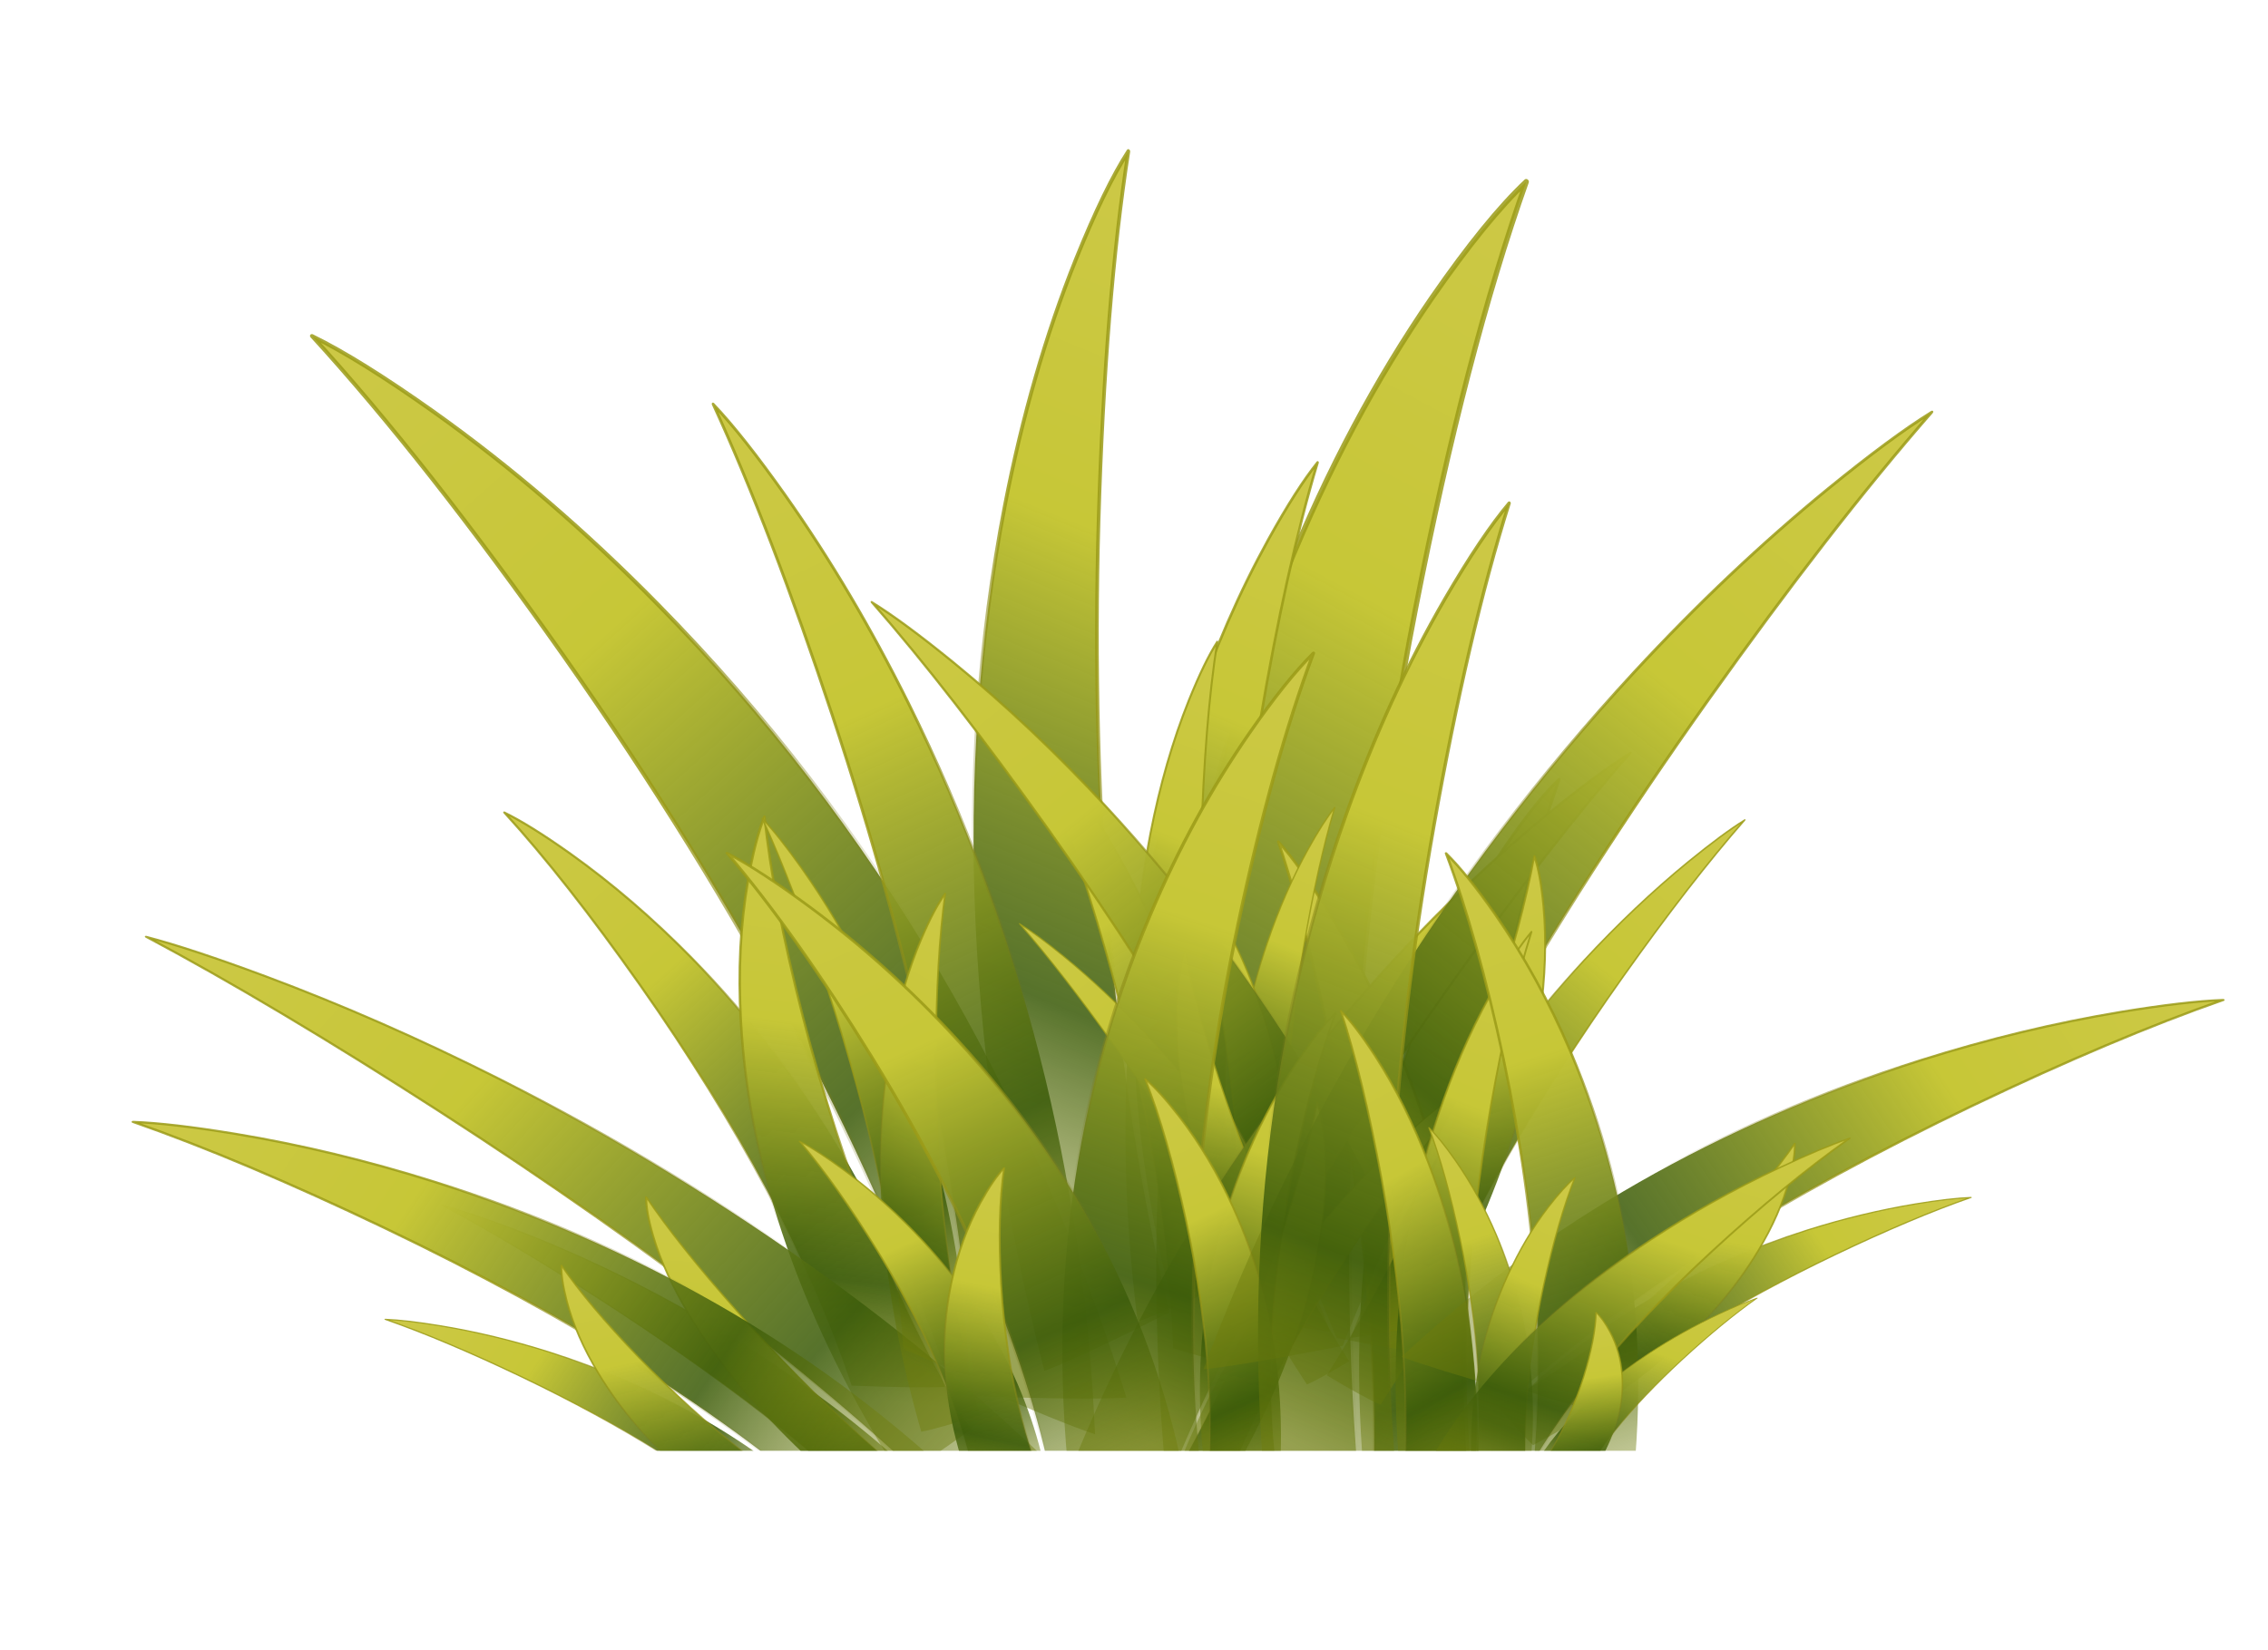 <?xml version="1.0" encoding="UTF-8" standalone="no"?>
<svg xmlns:ffdec="https://www.free-decompiler.com/flash" xmlns:xlink="http://www.w3.org/1999/xlink" ffdec:objectType="frame" height="51.45px" width="70.7px" xmlns="http://www.w3.org/2000/svg">
  <g transform="matrix(1.0, 0.0, 0.0, 1.0, 34.45, 45.2)">
    <clipPath id="decoration5-clipPath0" transform="matrix(2.446, 0.0, 0.0, 9.731, -2.5, -13.1)">
      <path d="M15.85 -3.3 L15.85 1.35 -13.05 1.35 -13.05 -3.3 15.85 -3.3" fill="#799414" fill-rule="evenodd" stroke="none"/>
    </clipPath>
    <g clip-path="url(#decoration5-clipPath0)">
      <use ffdec:characterId="952" height="4.65" transform="matrix(1.0, 0.0, 0.0, 1.0, -13.05, -3.3)" width="28.9" xlink:href="#decoration5-shape0"/>
      <filter id="decoration5-filter0">
        <feColorMatrix in="SourceGraphic" result="filterResult0" type="matrix" values="0.854 0.335 -0.228 0.0 0.097 0.028 0.838 0.094 0.0 0.097 0.276 -0.045 0.73 0.0 0.097 0.0 0.0 0.0 1.0 0.0"/>
        <feColorMatrix in="filterResult0" result="filterResult1" type="matrix" values="1.031 -0.606 0.575 0.0 -0.016 -0.004 1.21 -0.206 0.0 -0.016 -0.604 0.316 1.288 0.0 -0.016 0.0 0.0 0.0 1.0 0.0"/>
      </filter>
      <use ffdec:characterId="275" filter="url(#decoration5-filter0)" height="140.45" transform="matrix(0.314, 0.027, 0.0, 0.326, 1.513, -40.619)" width="40.4" xlink:href="#decoration5-sprite0"/>
      <filter id="decoration5-filter1">
        <feColorMatrix in="SourceGraphic" result="filterResult2" type="matrix" values="0.854 0.335 -0.228 0.0 0.097 0.028 0.838 0.094 0.0 0.097 0.276 -0.045 0.73 0.0 0.097 0.0 0.0 0.0 1.0 0.0"/>
        <feColorMatrix in="filterResult2" result="filterResult3" type="matrix" values="1.031 -0.606 0.575 0.0 -0.212 -0.004 1.21 -0.206 0.0 -0.212 -0.604 0.316 1.288 0.0 -0.212 0.0 0.0 0.0 1.0 0.0"/>
      </filter>
      <use ffdec:characterId="275" filter="url(#decoration5-filter1)" height="140.45" transform="matrix(0.163, -0.014, 0.0, 0.19, 0.59, -30.306)" width="40.4" xlink:href="#decoration5-sprite0"/>
      <filter id="decoration5-filter2">
        <feColorMatrix in="SourceGraphic" result="filterResult4" type="matrix" values="0.854 0.335 -0.228 0.0 0.097 0.028 0.838 0.094 0.0 0.097 0.276 -0.045 0.73 0.0 0.097 0.0 0.0 0.0 1.0 0.0"/>
        <feColorMatrix in="filterResult4" result="filterResult5" type="matrix" values="1.031 -0.606 0.575 0.0 -0.055 -0.004 1.21 -0.206 0.0 -0.055 -0.604 0.316 1.288 0.0 -0.055 0.0 0.0 0.0 1.0 0.0"/>
      </filter>
      <use ffdec:characterId="275" filter="url(#decoration5-filter2)" height="140.45" transform="matrix(0.221, -0.019, 0.036, 0.27, -7.461, -39.847)" width="40.4" xlink:href="#decoration5-sprite0"/>
      <filter id="decoration5-filter3">
        <feColorMatrix in="SourceGraphic" result="filterResult6" type="matrix" values="0.854 0.335 -0.228 0.0 0.097 0.028 0.838 0.094 0.0 0.097 0.276 -0.045 0.73 0.0 0.097 0.0 0.0 0.0 1.0 0.0"/>
        <feColorMatrix in="filterResult6" result="filterResult7" type="matrix" values="1.031 -0.606 0.575 0.0 -0.055 -0.004 1.21 -0.206 0.0 -0.055 -0.604 0.316 1.288 0.0 -0.055 0.0 0.0 0.0 1.0 0.0"/>
      </filter>
      <use ffdec:characterId="275" filter="url(#decoration5-filter3)" height="140.45" transform="matrix(-0.158, 0.021, 0.09, 0.175, -1.441, -27.239)" width="40.4" xlink:href="#decoration5-sprite0"/>
      <filter id="decoration5-filter4">
        <feColorMatrix in="SourceGraphic" result="filterResult8" type="matrix" values="0.854 0.335 -0.228 0.0 0.097 0.028 0.838 0.094 0.0 0.097 0.276 -0.045 0.73 0.0 0.097 0.0 0.0 0.0 1.0 0.0"/>
        <feColorMatrix in="filterResult8" result="filterResult9" type="matrix" values="1.031 -0.606 0.575 0.0 -0.055 -0.004 1.21 -0.206 0.0 -0.055 -0.604 0.316 1.288 0.0 -0.055 0.0 0.0 0.0 1.0 0.0"/>
      </filter>
      <use ffdec:characterId="275" filter="url(#decoration5-filter4)" height="140.45" transform="matrix(0.158, 0.021, -0.09, 0.175, 10.541, -22.539)" width="40.4" xlink:href="#decoration5-sprite0"/>
      <filter id="decoration5-filter5">
        <feColorMatrix in="SourceGraphic" result="filterResult10" type="matrix" values="0.854 0.335 -0.228 0.0 0.097 0.028 0.838 0.094 0.0 0.097 0.276 -0.045 0.73 0.0 0.097 0.0 0.0 0.0 1.0 0.0"/>
        <feColorMatrix in="filterResult10" result="filterResult11" type="matrix" values="1.031 -0.606 0.575 0.0 -0.008 -0.004 1.21 -0.206 0.0 -0.008 -0.604 0.316 1.288 0.0 -0.008 0.0 0.0 0.0 1.0 0.0"/>
      </filter>
      <use ffdec:characterId="275" filter="url(#decoration5-filter5)" height="140.45" transform="matrix(-0.255, 0.072, 0.12, 0.257, -15.311, -37.446)" width="40.4" xlink:href="#decoration5-sprite0"/>
      <filter id="decoration5-filter6">
        <feColorMatrix in="SourceGraphic" result="filterResult12" type="matrix" values="0.854 0.335 -0.228 0.0 0.097 0.028 0.838 0.094 0.0 0.097 0.276 -0.045 0.73 0.0 0.097 0.0 0.0 0.0 1.0 0.0"/>
        <feColorMatrix in="filterResult12" result="filterResult13" type="matrix" values="1.031 -0.606 0.575 0.0 -0.055 -0.004 1.21 -0.206 0.0 -0.055 -0.604 0.316 1.288 0.0 -0.055 0.0 0.0 0.0 1.0 0.0"/>
      </filter>
      <use ffdec:characterId="275" filter="url(#decoration5-filter6)" height="140.45" transform="matrix(-0.177, 0.052, 0.172, 0.144, -23.367, -17.946)" width="40.4" xlink:href="#decoration5-sprite0"/>
      <filter id="decoration5-filter7">
        <feColorMatrix in="SourceGraphic" result="filterResult14" type="matrix" values="0.854 0.335 -0.228 0.0 0.097 0.028 0.838 0.094 0.0 0.097 0.276 -0.045 0.73 0.0 0.097 0.0 0.0 0.0 1.0 0.0"/>
        <feColorMatrix in="filterResult14" result="filterResult15" type="matrix" values="1.031 -0.606 0.575 0.0 -0.137 -0.004 1.21 -0.206 0.0 -0.137 -0.604 0.316 1.288 0.0 -0.137 0.0 0.0 0.0 1.0 0.0"/>
      </filter>
      <use ffdec:characterId="275" filter="url(#decoration5-filter7)" height="140.45" transform="matrix(-0.193, -0.016, 0.038, 0.228, -5.082, -32.056)" width="40.4" xlink:href="#decoration5-sprite0"/>
      <filter id="decoration5-filter8">
        <feColorMatrix in="SourceGraphic" result="filterResult16" type="matrix" values="0.854 0.335 -0.228 0.0 0.097 0.028 0.838 0.094 0.0 0.097 0.276 -0.045 0.73 0.0 0.097 0.0 0.0 0.0 1.0 0.0"/>
        <feColorMatrix in="filterResult16" result="filterResult17" type="matrix" values="1.031 -0.606 0.575 0.0 -0.055 -0.004 1.21 -0.206 0.0 -0.055 -0.604 0.316 1.288 0.0 -0.055 0.0 0.0 0.0 1.0 0.0"/>
      </filter>
      <use ffdec:characterId="275" filter="url(#decoration5-filter8)" height="140.45" transform="matrix(0.213, -0.015, 0.0, 0.198, -1.389, -24.33)" width="40.4" xlink:href="#decoration5-sprite0"/>
      <filter id="decoration5-filter9">
        <feColorMatrix in="SourceGraphic" result="filterResult18" type="matrix" values="0.854 0.335 -0.228 0.0 0.097 0.028 0.838 0.094 0.0 0.097 0.276 -0.045 0.73 0.0 0.097 0.0 0.0 0.0 1.0 0.0"/>
        <feColorMatrix in="filterResult18" result="filterResult19" type="matrix" values="1.031 -0.606 0.575 0.0 -0.176 -0.004 1.21 -0.206 0.0 -0.176 -0.604 0.316 1.288 0.0 -0.176 0.0 0.0 0.0 1.0 0.0"/>
      </filter>
      <use ffdec:characterId="275" filter="url(#decoration5-filter9)" height="140.45" transform="matrix(0.201, 0.026, -0.114, 0.222, 18.349, -33.358)" width="40.4" xlink:href="#decoration5-sprite0"/>
      <filter id="decoration5-filter10">
        <feColorMatrix in="SourceGraphic" result="filterResult20" type="matrix" values="0.854 0.335 -0.228 0.0 0.097 0.028 0.838 0.094 0.0 0.097 0.276 -0.045 0.73 0.0 0.097 0.0 0.0 0.0 1.0 0.0"/>
        <feColorMatrix in="filterResult20" result="filterResult21" type="matrix" values="1.031 -0.606 0.575 0.0 -0.055 -0.004 1.21 -0.206 0.0 -0.055 -0.604 0.316 1.288 0.0 -0.055 0.0 0.0 0.0 1.0 0.0"/>
      </filter>
      <use ffdec:characterId="275" filter="url(#decoration5-filter10)" height="140.45" transform="matrix(0.213, -0.018, 0.0, 0.236, 4.711, -28.901)" width="40.4" xlink:href="#decoration5-sprite0"/>
      <filter id="decoration5-filter11">
        <feColorMatrix in="SourceGraphic" result="filterResult22" type="matrix" values="0.854 0.335 -0.228 0.0 0.097 0.028 0.838 0.094 0.0 0.097 0.276 -0.045 0.73 0.0 0.097 0.0 0.0 0.0 1.0 0.0"/>
        <feColorMatrix in="filterResult22" result="filterResult23" type="matrix" values="1.031 -0.606 0.575 0.0 -0.055 -0.004 1.21 -0.206 0.0 -0.055 -0.604 0.316 1.288 0.0 -0.055 0.0 0.0 0.0 1.0 0.0"/>
      </filter>
      <use ffdec:characterId="275" filter="url(#decoration5-filter11)" height="140.45" transform="matrix(-0.153, 0.091, 0.147, 0.103, -24.671, -13.615)" width="40.4" xlink:href="#decoration5-sprite0"/>
      <filter id="decoration5-filter12">
        <feColorMatrix in="SourceGraphic" result="filterResult24" type="matrix" values="0.854 0.335 -0.228 0.0 0.097 0.028 0.838 0.094 0.0 0.097 0.276 -0.045 0.73 0.0 0.097 0.0 0.0 0.0 1.0 0.0"/>
        <feColorMatrix in="filterResult24" result="filterResult25" type="matrix" values="1.031 -0.606 0.575 0.0 -0.055 -0.004 1.21 -0.206 0.0 -0.055 -0.604 0.316 1.288 0.0 -0.055 0.0 0.0 0.0 1.0 0.0"/>
      </filter>
      <use ffdec:characterId="275" filter="url(#decoration5-filter12)" height="140.45" transform="matrix(-0.213, 0.017, 0.052, 0.157, -3.913, -19.269)" width="40.4" xlink:href="#decoration5-sprite0"/>
      <filter id="decoration5-filter13">
        <feColorMatrix in="SourceGraphic" result="filterResult26" type="matrix" values="0.854 0.335 -0.228 0.0 0.097 0.028 0.838 0.094 0.0 0.097 0.276 -0.045 0.73 0.0 0.097 0.0 0.0 0.0 1.0 0.0"/>
        <feColorMatrix in="filterResult26" result="filterResult27" type="matrix" values="0.975 -0.634 0.659 0.0 -0.216 0.018 1.209 -0.227 0.0 -0.216 -0.662 0.412 1.25 0.0 -0.216 0.0 0.0 0.0 1.0 0.0"/>
      </filter>
      <use ffdec:characterId="275" filter="url(#decoration5-filter13)" height="140.45" transform="matrix(0.153, 0.091, -0.147, 0.103, 29.221, -17.415)" width="40.4" xlink:href="#decoration5-sprite0"/>
      <filter id="decoration5-filter14">
        <feColorMatrix in="SourceGraphic" result="filterResult28" type="matrix" values="0.854 0.335 -0.228 0.0 0.097 0.028 0.838 0.094 0.0 0.097 0.276 -0.045 0.73 0.0 0.097 0.0 0.0 0.0 1.0 0.0"/>
        <feColorMatrix in="filterResult28" result="filterResult29" type="matrix" values="0.975 -0.634 0.659 0.0 -0.216 0.018 1.209 -0.227 0.0 -0.216 -0.662 0.412 1.25 0.0 -0.216 0.0 0.0 0.0 1.0 0.0"/>
      </filter>
      <use ffdec:characterId="275" filter="url(#decoration5-filter14)" height="140.45" transform="matrix(-0.163, -0.011, 0.0, 0.151, 16.66, -18.224)" width="40.4" xlink:href="#decoration5-sprite0"/>
      <filter id="decoration5-filter15">
        <feColorMatrix in="SourceGraphic" result="filterResult30" type="matrix" values="0.854 0.335 -0.228 0.0 0.097 0.028 0.838 0.094 0.0 0.097 0.276 -0.045 0.73 0.0 0.097 0.0 0.0 0.0 1.0 0.0"/>
        <feColorMatrix in="filterResult30" result="filterResult31" type="matrix" values="1.031 -0.606 0.575 0.0 -0.055 -0.004 1.21 -0.206 0.0 -0.055 -0.604 0.316 1.288 0.0 -0.055 0.0 0.0 0.0 1.0 0.0"/>
      </filter>
      <use ffdec:characterId="275" filter="url(#decoration5-filter15)" height="140.45" transform="matrix(0.162, 0.01, -0.06, 0.087, 17.223, -10.101)" width="40.4" xlink:href="#decoration5-sprite0"/>
    </g>
  </g>
  <defs>
    <g id="decoration5-sprite0" transform="matrix(1.0, 0.0, 0.0, 1.0, 18.45, 117.2)">
      <use ffdec:characterId="274" height="138.9" transform="matrix(1.0, 0.0, 0.0, 1.0, -18.45, -117.2)" width="37.25" xlink:href="#decoration5-sprite1"/>
      <use ffdec:characterId="274" height="138.9" transform="matrix(0.541, 0.0, 0.0, 0.541, 1.805, -60.213)" width="37.25" xlink:href="#decoration5-sprite1"/>
      <use ffdec:characterId="274" height="138.9" transform="matrix(-0.541, 0.0, 0.0, 0.541, 13.945, -51.913)" width="37.25" xlink:href="#decoration5-sprite1"/>
    </g>
    <g id="decoration5-sprite1" transform="matrix(1.0, 0.0, 0.0, 1.0, 19.95, 114.6)">
      <use ffdec:characterId="273" height="138.9" transform="matrix(1.0, 0.0, 0.0, 1.0, -19.95, -114.6)" width="37.25" xlink:href="#decoration5-shape1"/>
    </g>
    <g id="decoration5-shape1" transform="matrix(1.0, 0.0, 0.0, 1.0, 19.95, 114.6)">
      <path d="M-17.35 24.05 Q-25.2 -29.85 -6.75 -75.15 -0.65 -90.15 7.7 -102.5 13.1 -110.45 17.05 -114.35 11.05 -97.6 6.05 -72.6 -3.9 -22.6 1.15 18.6 -12.3 22.95 -17.35 24.05" fill="url(#decoration5-gradient0)" fill-rule="evenodd" stroke="none"/>
      <path d="M-17.35 24.05 Q-25.2 -29.85 -6.75 -75.15 -0.65 -90.15 7.7 -102.5 13.1 -110.45 17.05 -114.35 11.05 -97.6 6.05 -72.6 -3.9 -22.6 1.15 18.6" fill="none" stroke="url(#decoration5-gradient1)" stroke-linecap="round" stroke-linejoin="round" stroke-width="0.5"/>
    </g>
    <linearGradient gradientTransform="matrix(7.0E-4, 0.08, -0.021, -0.009, -3.45, -52.95)" gradientUnits="userSpaceOnUse" id="decoration5-gradient0" spreadMethod="pad" x1="-819.2" x2="819.2">
      <stop offset="0.0" stop-color="#ccc845"/>
      <stop offset="0.329" stop-color="#c7c737"/>
      <stop offset="0.788" stop-color="#3c5c0a" stop-opacity="0.863"/>
      <stop offset="1.0" stop-color="#6f7d0c" stop-opacity="0.451"/>
    </linearGradient>
    <linearGradient gradientTransform="matrix(-0.007, 0.055, -0.019, -0.04, -4.1, -57.1)" gradientUnits="userSpaceOnUse" id="decoration5-gradient1" spreadMethod="pad" x1="-819.2" x2="819.2">
      <stop offset="0.396" stop-color="#9b9b17" stop-opacity="0.851"/>
      <stop offset="1.0" stop-color="#6b6b1d" stop-opacity="0.0"/>
    </linearGradient>
  </defs>
</svg>
